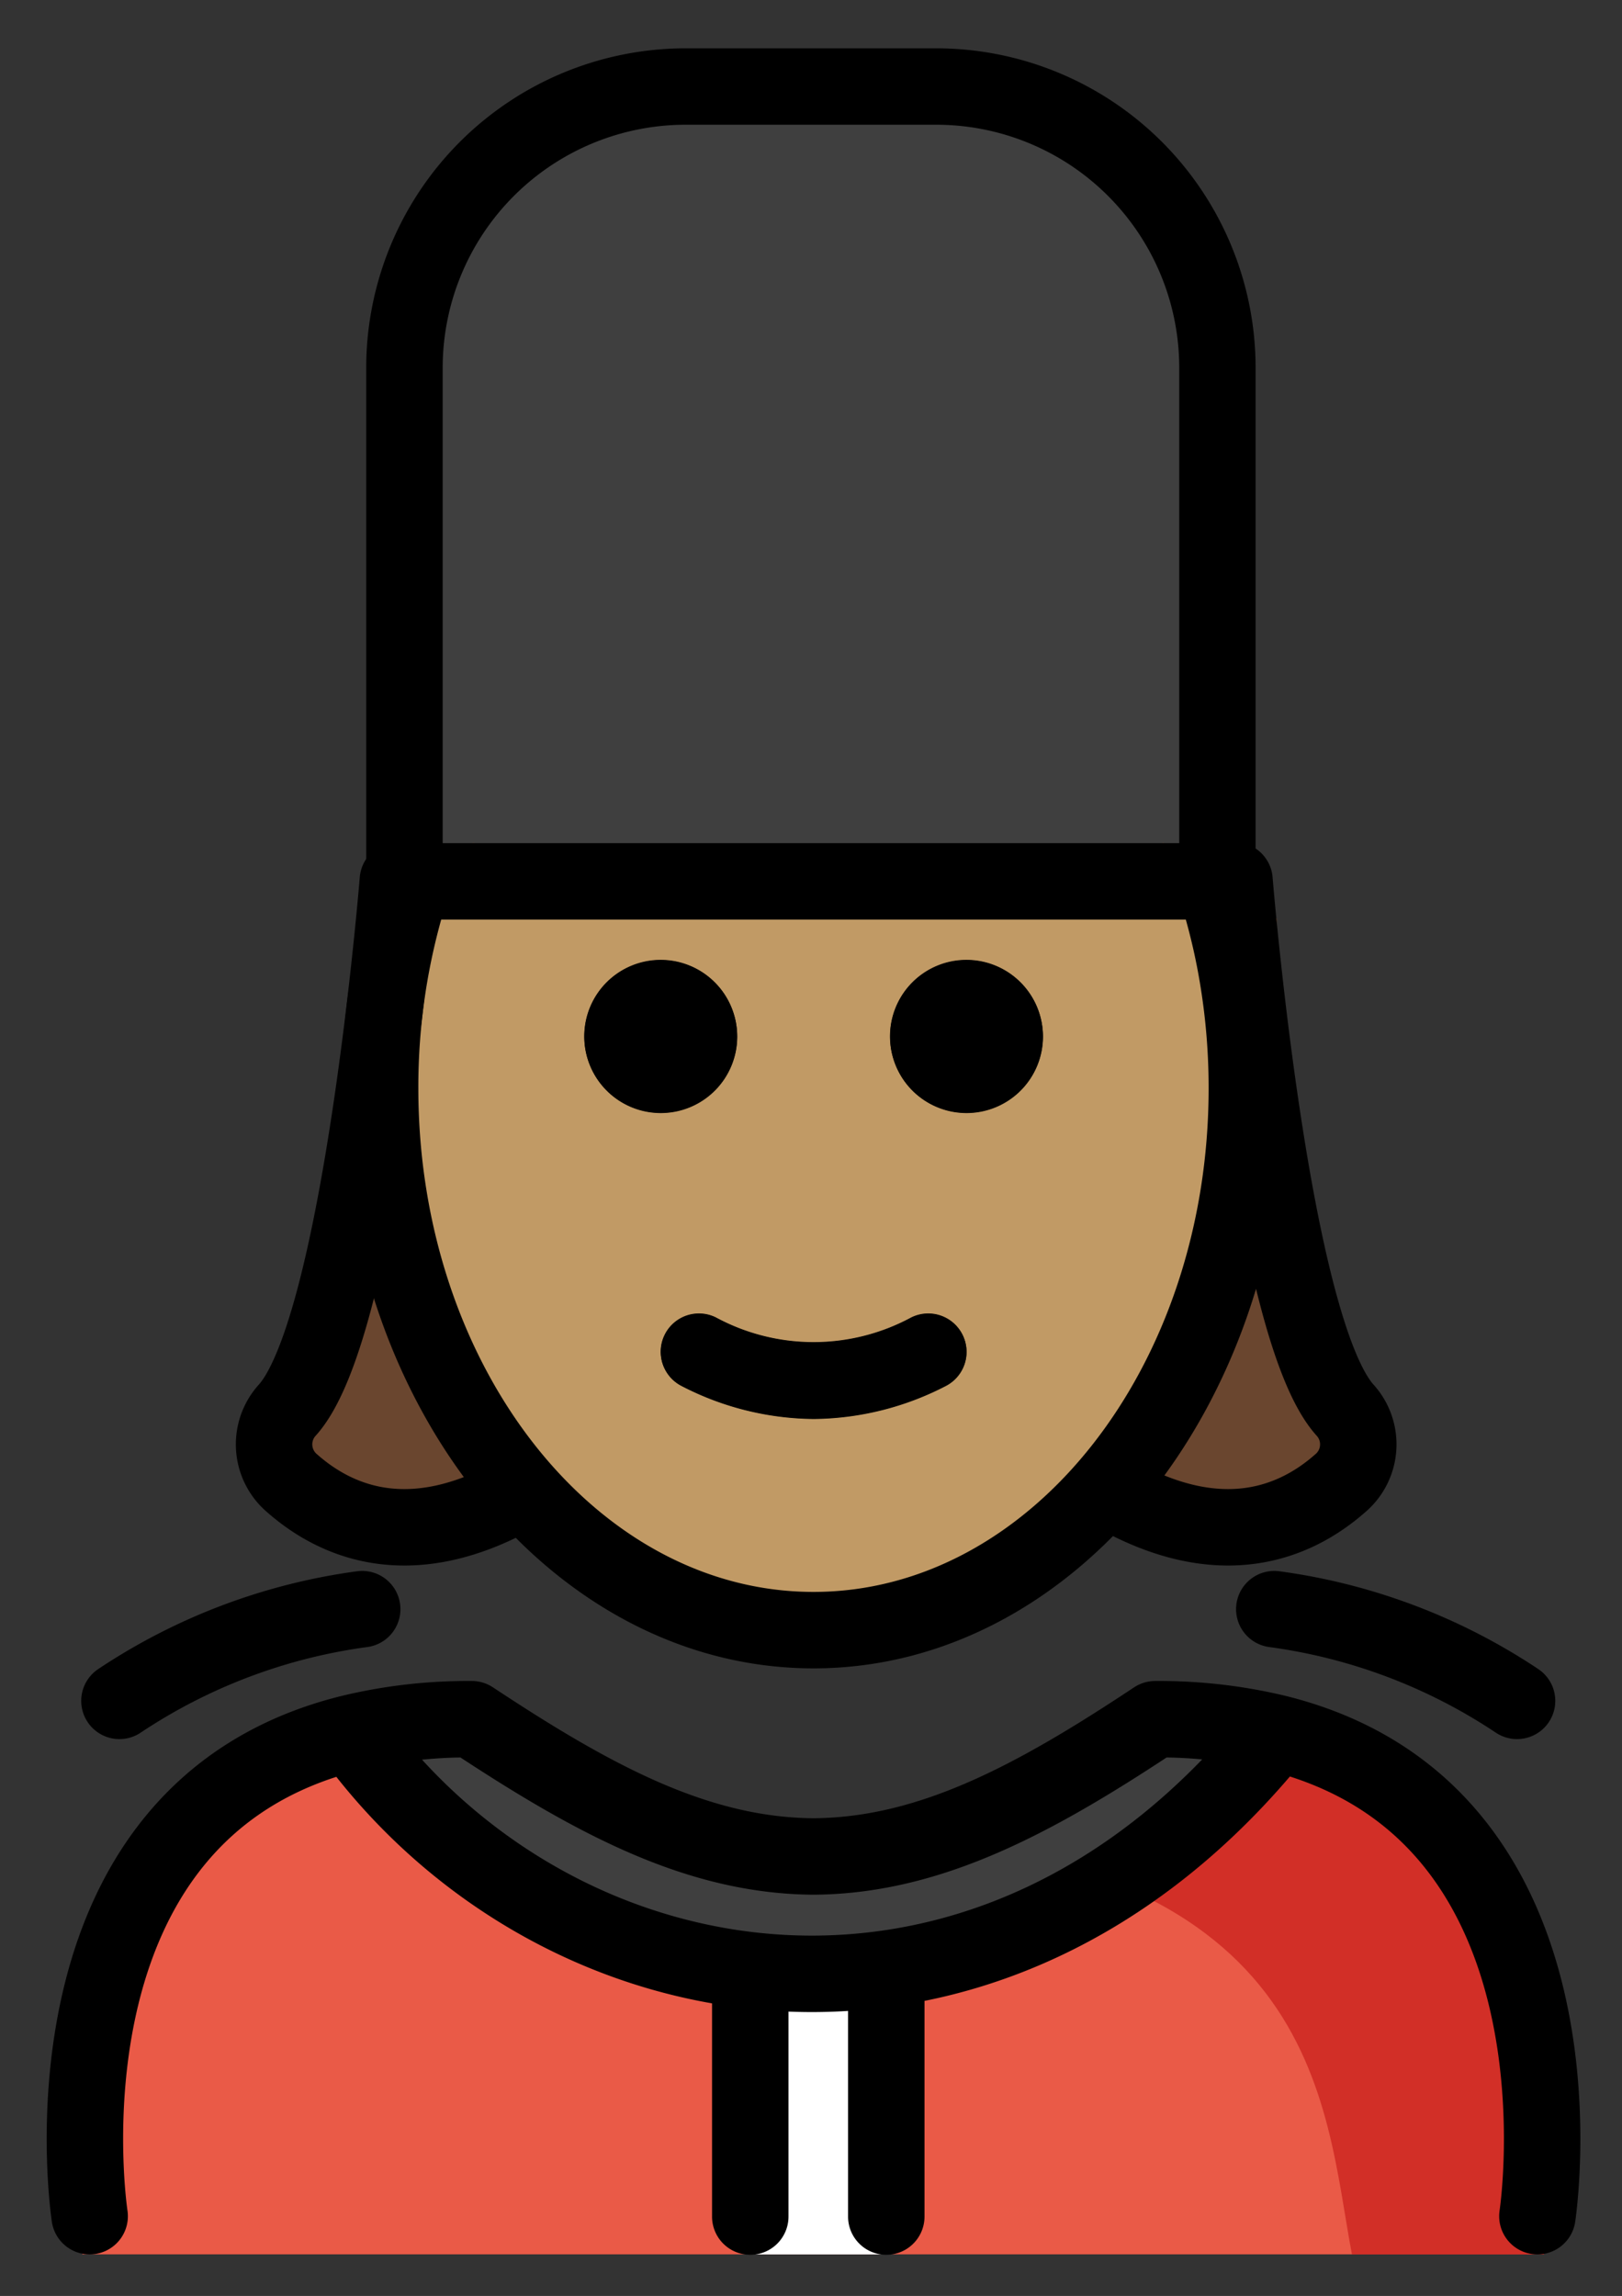 <svg xmlns="http://www.w3.org/2000/svg" role="img" viewBox="14.59 4.97 42.44 60.06"><rect x="14.59" y="4.97" width="42.44" height="60.06" fill="#333333" stroke="none"/><title>1F482-1F3FD-200D-2640-FE0F.svg</title><path fill="#3f3f3f" d="M24.872 28.026h21.273v-13.44a7.352 7.352 0 0 0-7.352-7.352h-6.569a7.352 7.352 0 0 0-7.352 7.352z"/><path fill="#ea5a47" d="M54.92 63.941s4.011-14.002-10.3-14.897c-3.192 2.119-5.926 3.584-9 3.578h.125c-3.074.006-5.808-1.458-9-3.578-12 0-10 14.897-10 14.897"/><path fill="#d22f27" d="M45.362 49.09c-3.113 2.075-4.983 3.24-8.973 3.818 12.827.404 12.827 7.109 13.575 11.037h5.021S57.145 49.09 45.362 49.09z"/><path fill="#fff" d="M38 57.061h-4.183l.3 6.882H37.8l.2-6.882z"/><path fill="#3f3f3f" d="M44.816 49.943a13.167 13.167 0 0 1 3.17.36c-7.49 9.31-18.82 7.44-24.21 0a13.081 13.081 0 0 1 3.16-.36c3.16 2.09 5.86 3.55 8.88 3.59h.12c3.02-.04 5.73-1.5 8.88-3.59z"/><g><path d="M24 29v7l-1 3-1 3 1 3h4l1.132-1.441-.576-1.432-2.186-5.168L25 32l1-4 1-1-3 2zm24 0v7l1 3 1 3-1 3h-4l-1.132-1.441.723-1.129 2.186-5.168.323-4.461-1.026-4.652L45 27l3 2z" fill="#6a462f"/></g><g><path fill="#c19a65" d="M47.208 33.867a15.964 15.964 0 0 0-1.232-6.208l-20.586.367a16.028 16.028 0 0 0-1.082 5.841 16.49 16.49 0 0 0 .233 2.77c1.068 6.264 5.49 10.976 11.595 10.976s10.267-5.198 10.818-10.847a16.456 16.456 0 0 0 .255-2.9z"/></g><g><path d="M41.88 32.087a2 2 0 1 1-2-2 2.001 2.001 0 0 1 2 2m-8 0a2 2 0 1 1-2-2 2.001 2.001 0 0 1 2 2m2 10.003a7.653 7.653 0 0 1-3.447-.858 1 1 0 0 1 .895-1.789 5.377 5.377 0 0 0 5.105 0 1 1 0 0 1 .895 1.789 7.653 7.653 0 0 1-3.447.858z"/><path fill="none" stroke="#000" stroke-linecap="round" stroke-linejoin="round" stroke-width="2" d="M16.936 62.943s-1.62-10.56 6.84-12.64a13.081 13.081 0 0 1 3.16-.36c3.16 2.09 5.86 3.55 8.88 3.59h.12c3.02-.04 5.73-1.5 8.88-3.59a13.167 13.167 0 0 1 3.17.36c8.45 2.09 6.83 12.64 6.83 12.64m-31.04-12.64c5.39 7.44 16.72 9.31 24.21 0"/><path d="M34.221 63.953a.999.999 0 0 1-1-1v-6.401a1 1 0 0 1 2 0v6.401a.999.999 0 0 1-1 1zm3.559 0a.999.999 0 0 1-1-1v-6.433a1 1 0 0 1 2 0v6.433a.999.999 0 0 1-1 1zm8.665-34.927H25.172a1 1 0 0 1-1-1V14.586a8.362 8.362 0 0 1 8.352-8.352h6.568a8.361 8.361 0 0 1 8.351 8.352v13.44a1 1 0 0 1-1 1zm-20.272-2h19.272V14.586a6.359 6.359 0 0 0-6.351-6.353h-6.568a6.36 6.36 0 0 0-6.353 6.353zm15.704 5.053a2 2 0 1 1-2-2 2.001 2.001 0 0 1 2 2m-8 0a2 2 0 1 1-2-2 2.001 2.001 0 0 1 2 2m2 10.002a7.654 7.654 0 0 1-3.447-.858 1 1 0 0 1 .895-1.789 5.377 5.377 0 0 0 5.105 0 1 1 0 0 1 .895 1.789 7.654 7.654 0 0 1-3.447.858z"/><path d="M35.876 48.613c-6.804 0-12.339-6.807-12.339-15.173a18.26 18.26 0 0 1 .82-5.457 1 1 0 1 1 1.908.598 16.255 16.255 0 0 0-.729 4.859c0 7.264 4.638 13.173 10.339 13.173S46.214 40.704 46.214 33.44a16.62 16.62 0 0 0-.302-3.17 15.84 15.84 0 0 0-.421-1.672 1 1 0 0 1 1.91-.594 17.86 17.86 0 0 1 .474 1.884 18.619 18.619 0 0 1 .339 3.552c0 8.367-5.535 15.173-12.338 15.173z"/><path fill="none" stroke="#000" stroke-linecap="round" stroke-linejoin="round" stroke-width="2" d="M17.715 49.463a15.076 15.076 0 0 1 6.352-2.399m30.217 2.399a15.076 15.076 0 0 0-6.352-2.399"/><path fill="none" stroke="#000" stroke-linecap="round" stroke-linejoin="round" stroke-width="2" d="M28.132 44.046c-2.806 1.58-4.748.734-5.888-.266a1.333 1.333 0 0 1-.149-1.909C24.05 39.75 25 28 25 28m18.759 16.046c2.807 1.58 4.748.734 5.888-.266a1.333 1.333 0 0 0 .149-1.909C47.841 39.75 46.891 28 46.891 28"/></g></svg>